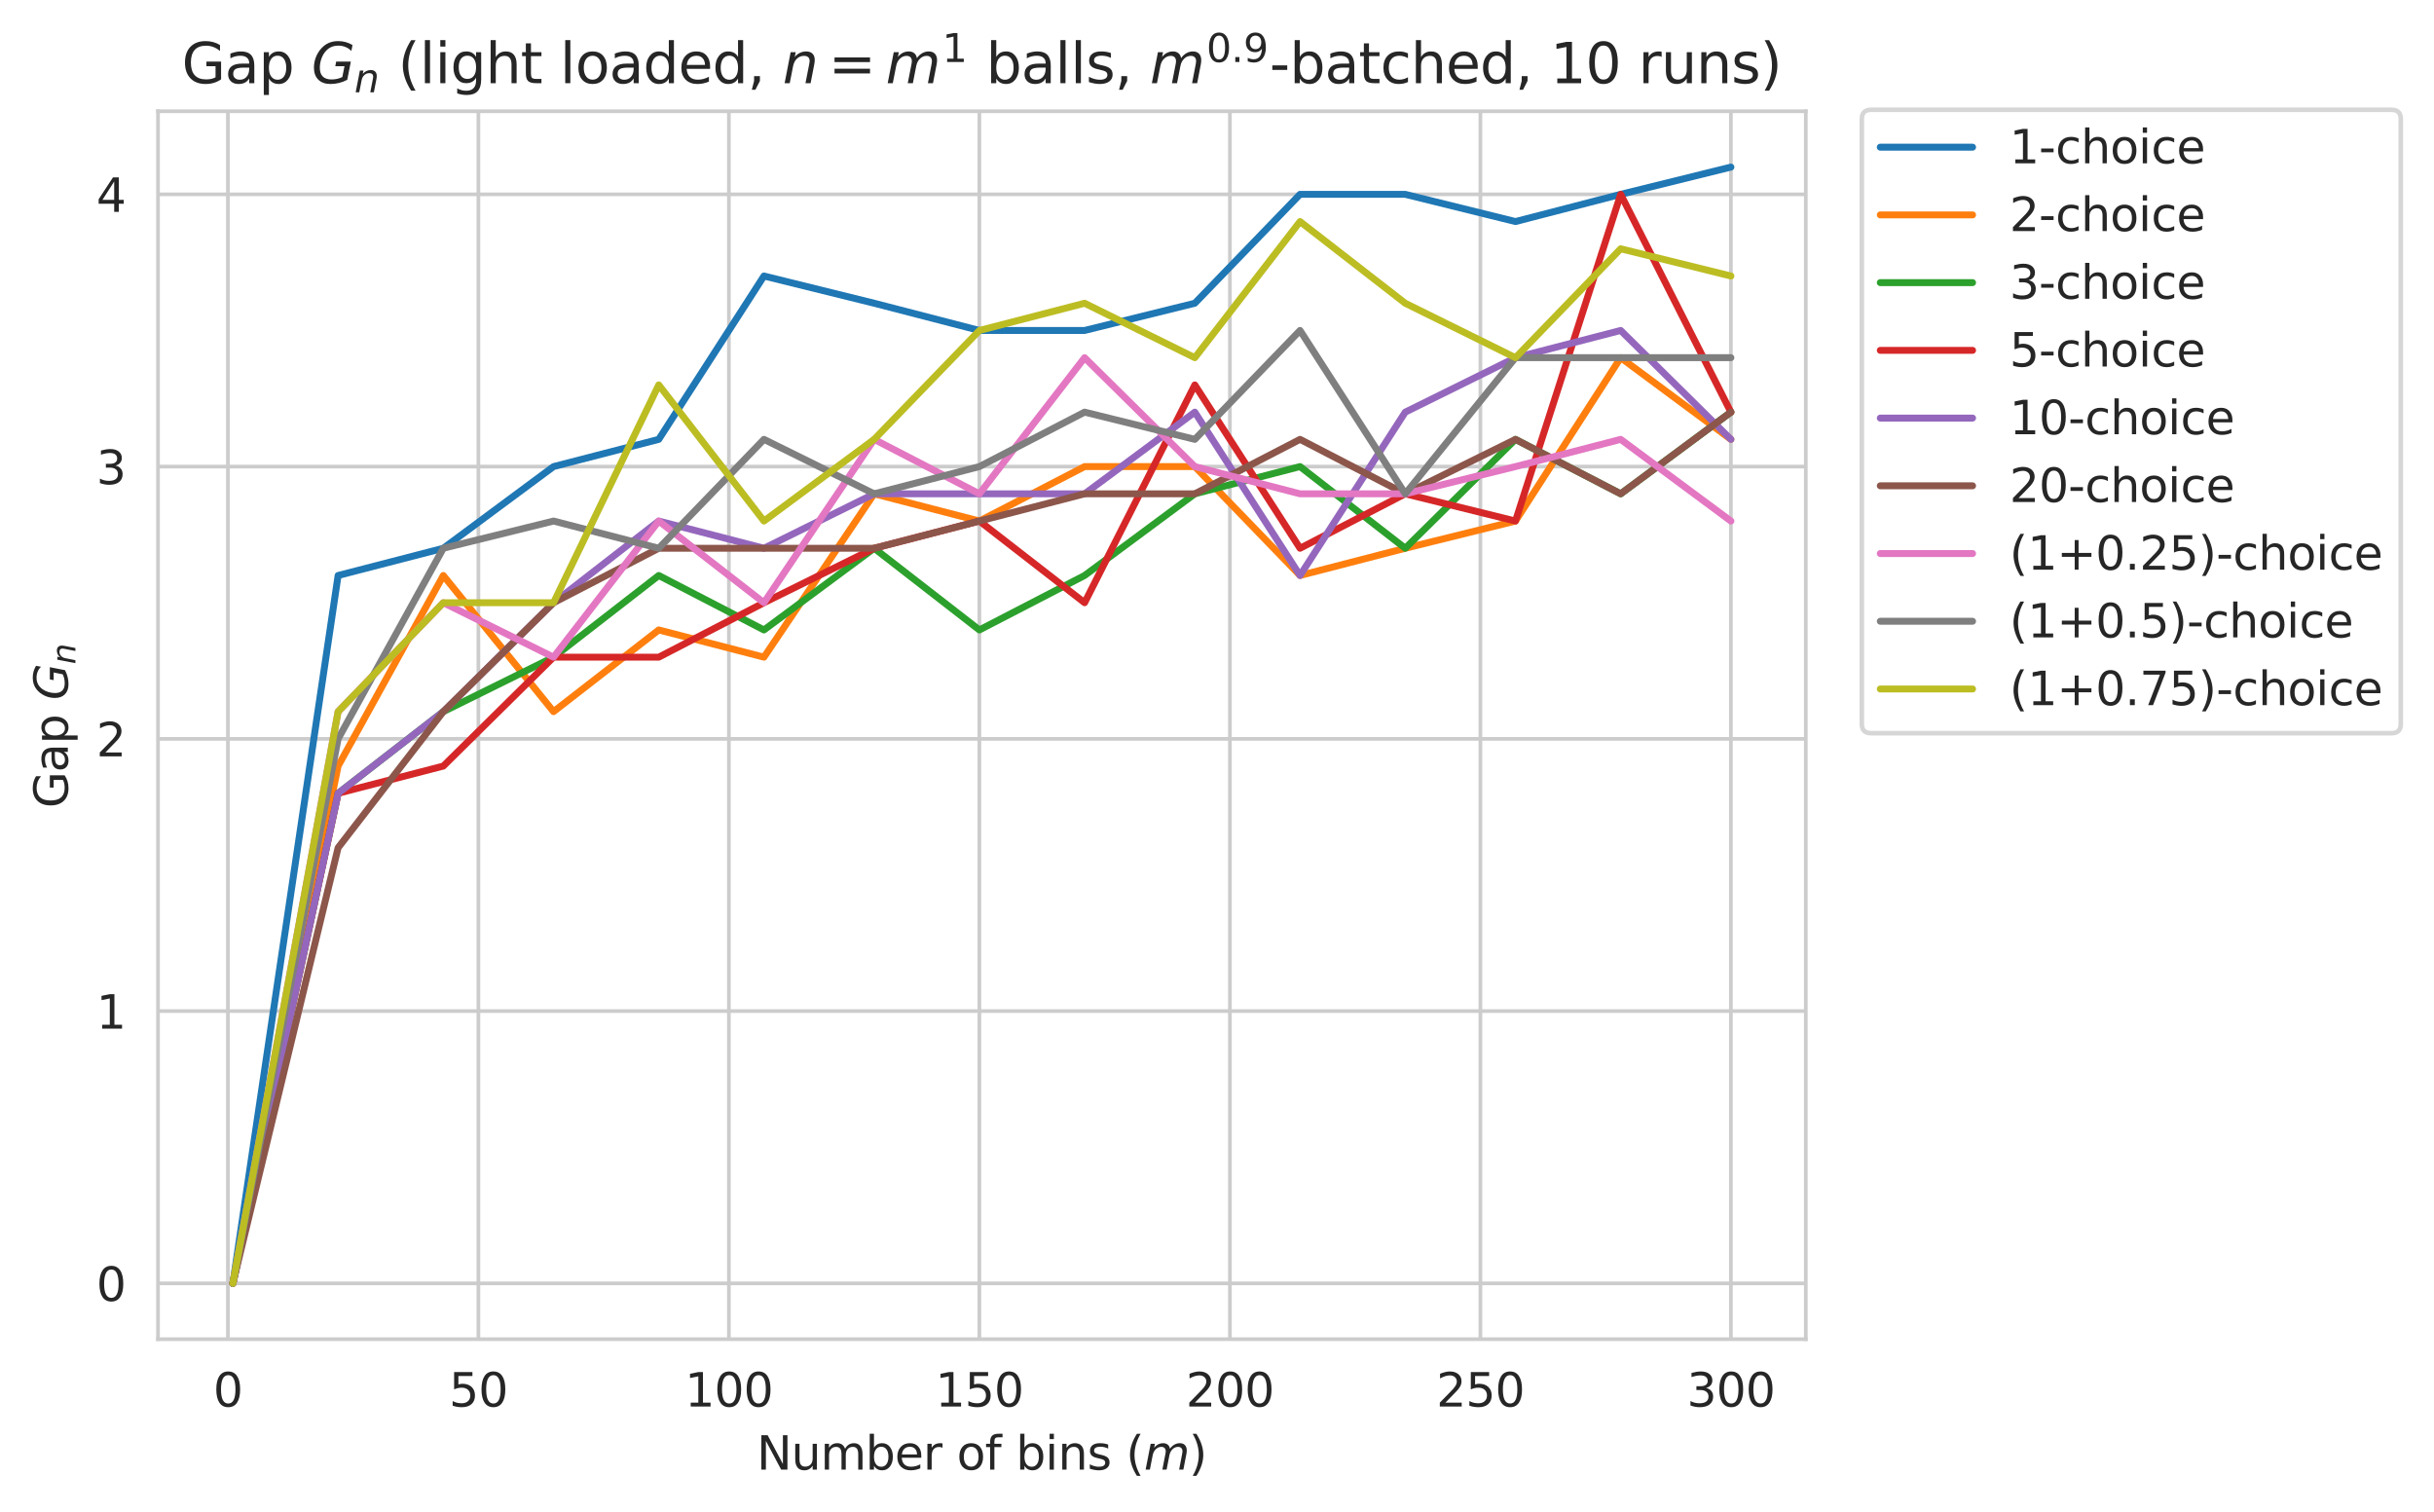 <?xml version="1.0" encoding="utf-8" standalone="no"?>
<!DOCTYPE svg PUBLIC "-//W3C//DTD SVG 1.1//EN"
  "http://www.w3.org/Graphics/SVG/1.1/DTD/svg11.dtd">
<svg xmlns:xlink="http://www.w3.org/1999/xlink" width="527.506pt" height="327.788pt" viewBox="0 0 527.506 327.788" xmlns="http://www.w3.org/2000/svg" version="1.1">
 <defs>
  <style type="text/css">*{stroke-linejoin: round; stroke-linecap: butt}</style>
 </defs>
 <g id="figure_1">
  <g id="patch_1">
   <path d="M 0 327.788 
L 527.506 327.788 
L 527.506 0 
L 0 0 
z
" style="fill: #ffffff"/>
  </g>
  <g id="axes_1">
   <g id="patch_2">
    <path d="M 34.241 290.232 
L 391.361 290.232 
L 391.361 24.12 
L 34.241 24.12 
z
" style="fill: #ffffff"/>
   </g>
   <g id="matplotlib.axis_1">
    <g id="xtick_1">
     <g id="line2d_1">
      <path d="M 49.388 290.232 
L 49.388 24.12 
" clip-path="url(#p4c269e5321)" style="fill: none; stroke: #cccccc; stroke-width: 0.8; stroke-linecap: round"/>
     </g>
     <g id="text_1">
      <!-- 0 -->
      <g style="fill: #262626" transform="translate(46.206 304.83) scale(0.1 -0.1)">
       <defs>
        <path id="DejaVuSans-30" d="M 2034 4250 
Q 1547 4250 1301 3770 
Q 1056 3291 1056 2328 
Q 1056 1369 1301 889 
Q 1547 409 2034 409 
Q 2525 409 2770 889 
Q 3016 1369 3016 2328 
Q 3016 3291 2770 3770 
Q 2525 4250 2034 4250 
z
M 2034 4750 
Q 2819 4750 3233 4129 
Q 3647 3509 3647 2328 
Q 3647 1150 3233 529 
Q 2819 -91 2034 -91 
Q 1250 -91 836 529 
Q 422 1150 422 2328 
Q 422 3509 836 4129 
Q 1250 4750 2034 4750 
z
" transform="scale(0.016)"/>
       </defs>
       <use xlink:href="#DejaVuSans-30"/>
      </g>
     </g>
    </g>
    <g id="xtick_2">
     <g id="line2d_2">
      <path d="M 103.678 290.232 
L 103.678 24.12 
" clip-path="url(#p4c269e5321)" style="fill: none; stroke: #cccccc; stroke-width: 0.8; stroke-linecap: round"/>
     </g>
     <g id="text_2">
      <!-- 50 -->
      <g style="fill: #262626" transform="translate(97.315 304.83) scale(0.1 -0.1)">
       <defs>
        <path id="DejaVuSans-35" d="M 691 4666 
L 3169 4666 
L 3169 4134 
L 1269 4134 
L 1269 2991 
Q 1406 3038 1543 3061 
Q 1681 3084 1819 3084 
Q 2600 3084 3056 2656 
Q 3513 2228 3513 1497 
Q 3513 744 3044 326 
Q 2575 -91 1722 -91 
Q 1428 -91 1123 -41 
Q 819 9 494 109 
L 494 744 
Q 775 591 1075 516 
Q 1375 441 1709 441 
Q 2250 441 2565 725 
Q 2881 1009 2881 1497 
Q 2881 1984 2565 2268 
Q 2250 2553 1709 2553 
Q 1456 2553 1204 2497 
Q 953 2441 691 2322 
L 691 4666 
z
" transform="scale(0.016)"/>
       </defs>
       <use xlink:href="#DejaVuSans-35"/>
       <use xlink:href="#DejaVuSans-30" x="63.623"/>
      </g>
     </g>
    </g>
    <g id="xtick_3">
     <g id="line2d_3">
      <path d="M 157.968 290.232 
L 157.968 24.12 
" clip-path="url(#p4c269e5321)" style="fill: none; stroke: #cccccc; stroke-width: 0.8; stroke-linecap: round"/>
     </g>
     <g id="text_3">
      <!-- 100 -->
      <g style="fill: #262626" transform="translate(148.424 304.83) scale(0.1 -0.1)">
       <defs>
        <path id="DejaVuSans-31" d="M 794 531 
L 1825 531 
L 1825 4091 
L 703 3866 
L 703 4441 
L 1819 4666 
L 2450 4666 
L 2450 531 
L 3481 531 
L 3481 0 
L 794 0 
L 794 531 
z
" transform="scale(0.016)"/>
       </defs>
       <use xlink:href="#DejaVuSans-31"/>
       <use xlink:href="#DejaVuSans-30" x="63.623"/>
       <use xlink:href="#DejaVuSans-30" x="127.246"/>
      </g>
     </g>
    </g>
    <g id="xtick_4">
     <g id="line2d_4">
      <path d="M 212.258 290.232 
L 212.258 24.12 
" clip-path="url(#p4c269e5321)" style="fill: none; stroke: #cccccc; stroke-width: 0.8; stroke-linecap: round"/>
     </g>
     <g id="text_4">
      <!-- 150 -->
      <g style="fill: #262626" transform="translate(202.714 304.83) scale(0.1 -0.1)">
       <use xlink:href="#DejaVuSans-31"/>
       <use xlink:href="#DejaVuSans-35" x="63.623"/>
       <use xlink:href="#DejaVuSans-30" x="127.246"/>
      </g>
     </g>
    </g>
    <g id="xtick_5">
     <g id="line2d_5">
      <path d="M 266.548 290.232 
L 266.548 24.12 
" clip-path="url(#p4c269e5321)" style="fill: none; stroke: #cccccc; stroke-width: 0.8; stroke-linecap: round"/>
     </g>
     <g id="text_5">
      <!-- 200 -->
      <g style="fill: #262626" transform="translate(257.004 304.83) scale(0.1 -0.1)">
       <defs>
        <path id="DejaVuSans-32" d="M 1228 531 
L 3431 531 
L 3431 0 
L 469 0 
L 469 531 
Q 828 903 1448 1529 
Q 2069 2156 2228 2338 
Q 2531 2678 2651 2914 
Q 2772 3150 2772 3378 
Q 2772 3750 2511 3984 
Q 2250 4219 1831 4219 
Q 1534 4219 1204 4116 
Q 875 4013 500 3803 
L 500 4441 
Q 881 4594 1212 4672 
Q 1544 4750 1819 4750 
Q 2544 4750 2975 4387 
Q 3406 4025 3406 3419 
Q 3406 3131 3298 2873 
Q 3191 2616 2906 2266 
Q 2828 2175 2409 1742 
Q 1991 1309 1228 531 
z
" transform="scale(0.016)"/>
       </defs>
       <use xlink:href="#DejaVuSans-32"/>
       <use xlink:href="#DejaVuSans-30" x="63.623"/>
       <use xlink:href="#DejaVuSans-30" x="127.246"/>
      </g>
     </g>
    </g>
    <g id="xtick_6">
     <g id="line2d_6">
      <path d="M 320.838 290.232 
L 320.838 24.12 
" clip-path="url(#p4c269e5321)" style="fill: none; stroke: #cccccc; stroke-width: 0.8; stroke-linecap: round"/>
     </g>
     <g id="text_6">
      <!-- 250 -->
      <g style="fill: #262626" transform="translate(311.294 304.83) scale(0.1 -0.1)">
       <use xlink:href="#DejaVuSans-32"/>
       <use xlink:href="#DejaVuSans-35" x="63.623"/>
       <use xlink:href="#DejaVuSans-30" x="127.246"/>
      </g>
     </g>
    </g>
    <g id="xtick_7">
     <g id="line2d_7">
      <path d="M 375.128 290.232 
L 375.128 24.12 
" clip-path="url(#p4c269e5321)" style="fill: none; stroke: #cccccc; stroke-width: 0.8; stroke-linecap: round"/>
     </g>
     <g id="text_7">
      <!-- 300 -->
      <g style="fill: #262626" transform="translate(365.584 304.83) scale(0.1 -0.1)">
       <defs>
        <path id="DejaVuSans-33" d="M 2597 2516 
Q 3050 2419 3304 2112 
Q 3559 1806 3559 1356 
Q 3559 666 3084 287 
Q 2609 -91 1734 -91 
Q 1441 -91 1130 -33 
Q 819 25 488 141 
L 488 750 
Q 750 597 1062 519 
Q 1375 441 1716 441 
Q 2309 441 2620 675 
Q 2931 909 2931 1356 
Q 2931 1769 2642 2001 
Q 2353 2234 1838 2234 
L 1294 2234 
L 1294 2753 
L 1863 2753 
Q 2328 2753 2575 2939 
Q 2822 3125 2822 3475 
Q 2822 3834 2567 4026 
Q 2313 4219 1838 4219 
Q 1578 4219 1281 4162 
Q 984 4106 628 3988 
L 628 4550 
Q 988 4650 1302 4700 
Q 1616 4750 1894 4750 
Q 2613 4750 3031 4423 
Q 3450 4097 3450 3541 
Q 3450 3153 3228 2886 
Q 3006 2619 2597 2516 
z
" transform="scale(0.016)"/>
       </defs>
       <use xlink:href="#DejaVuSans-33"/>
       <use xlink:href="#DejaVuSans-30" x="63.623"/>
       <use xlink:href="#DejaVuSans-30" x="127.246"/>
      </g>
     </g>
    </g>
    <g id="text_8">
     <!-- Number of bins ($m$) -->
     <g style="fill: #262626" transform="translate(164.001 318.509) scale(0.1 -0.1)">
      <defs>
       <path id="DejaVuSans-4e" d="M 628 4666 
L 1478 4666 
L 3547 763 
L 3547 4666 
L 4159 4666 
L 4159 0 
L 3309 0 
L 1241 3903 
L 1241 0 
L 628 0 
L 628 4666 
z
" transform="scale(0.016)"/>
       <path id="DejaVuSans-75" d="M 544 1381 
L 544 3500 
L 1119 3500 
L 1119 1403 
Q 1119 906 1312 657 
Q 1506 409 1894 409 
Q 2359 409 2629 706 
Q 2900 1003 2900 1516 
L 2900 3500 
L 3475 3500 
L 3475 0 
L 2900 0 
L 2900 538 
Q 2691 219 2414 64 
Q 2138 -91 1772 -91 
Q 1169 -91 856 284 
Q 544 659 544 1381 
z
M 1991 3584 
L 1991 3584 
z
" transform="scale(0.016)"/>
       <path id="DejaVuSans-6d" d="M 3328 2828 
Q 3544 3216 3844 3400 
Q 4144 3584 4550 3584 
Q 5097 3584 5394 3201 
Q 5691 2819 5691 2113 
L 5691 0 
L 5113 0 
L 5113 2094 
Q 5113 2597 4934 2840 
Q 4756 3084 4391 3084 
Q 3944 3084 3684 2787 
Q 3425 2491 3425 1978 
L 3425 0 
L 2847 0 
L 2847 2094 
Q 2847 2600 2669 2842 
Q 2491 3084 2119 3084 
Q 1678 3084 1418 2786 
Q 1159 2488 1159 1978 
L 1159 0 
L 581 0 
L 581 3500 
L 1159 3500 
L 1159 2956 
Q 1356 3278 1631 3431 
Q 1906 3584 2284 3584 
Q 2666 3584 2933 3390 
Q 3200 3197 3328 2828 
z
" transform="scale(0.016)"/>
       <path id="DejaVuSans-62" d="M 3116 1747 
Q 3116 2381 2855 2742 
Q 2594 3103 2138 3103 
Q 1681 3103 1420 2742 
Q 1159 2381 1159 1747 
Q 1159 1113 1420 752 
Q 1681 391 2138 391 
Q 2594 391 2855 752 
Q 3116 1113 3116 1747 
z
M 1159 2969 
Q 1341 3281 1617 3432 
Q 1894 3584 2278 3584 
Q 2916 3584 3314 3078 
Q 3713 2572 3713 1747 
Q 3713 922 3314 415 
Q 2916 -91 2278 -91 
Q 1894 -91 1617 61 
Q 1341 213 1159 525 
L 1159 0 
L 581 0 
L 581 4863 
L 1159 4863 
L 1159 2969 
z
" transform="scale(0.016)"/>
       <path id="DejaVuSans-65" d="M 3597 1894 
L 3597 1613 
L 953 1613 
Q 991 1019 1311 708 
Q 1631 397 2203 397 
Q 2534 397 2845 478 
Q 3156 559 3463 722 
L 3463 178 
Q 3153 47 2828 -22 
Q 2503 -91 2169 -91 
Q 1331 -91 842 396 
Q 353 884 353 1716 
Q 353 2575 817 3079 
Q 1281 3584 2069 3584 
Q 2775 3584 3186 3129 
Q 3597 2675 3597 1894 
z
M 3022 2063 
Q 3016 2534 2758 2815 
Q 2500 3097 2075 3097 
Q 1594 3097 1305 2825 
Q 1016 2553 972 2059 
L 3022 2063 
z
" transform="scale(0.016)"/>
       <path id="DejaVuSans-72" d="M 2631 2963 
Q 2534 3019 2420 3045 
Q 2306 3072 2169 3072 
Q 1681 3072 1420 2755 
Q 1159 2438 1159 1844 
L 1159 0 
L 581 0 
L 581 3500 
L 1159 3500 
L 1159 2956 
Q 1341 3275 1631 3429 
Q 1922 3584 2338 3584 
Q 2397 3584 2469 3576 
Q 2541 3569 2628 3553 
L 2631 2963 
z
" transform="scale(0.016)"/>
       <path id="DejaVuSans-20" transform="scale(0.016)"/>
       <path id="DejaVuSans-6f" d="M 1959 3097 
Q 1497 3097 1228 2736 
Q 959 2375 959 1747 
Q 959 1119 1226 758 
Q 1494 397 1959 397 
Q 2419 397 2687 759 
Q 2956 1122 2956 1747 
Q 2956 2369 2687 2733 
Q 2419 3097 1959 3097 
z
M 1959 3584 
Q 2709 3584 3137 3096 
Q 3566 2609 3566 1747 
Q 3566 888 3137 398 
Q 2709 -91 1959 -91 
Q 1206 -91 779 398 
Q 353 888 353 1747 
Q 353 2609 779 3096 
Q 1206 3584 1959 3584 
z
" transform="scale(0.016)"/>
       <path id="DejaVuSans-66" d="M 2375 4863 
L 2375 4384 
L 1825 4384 
Q 1516 4384 1395 4259 
Q 1275 4134 1275 3809 
L 1275 3500 
L 2222 3500 
L 2222 3053 
L 1275 3053 
L 1275 0 
L 697 0 
L 697 3053 
L 147 3053 
L 147 3500 
L 697 3500 
L 697 3744 
Q 697 4328 969 4595 
Q 1241 4863 1831 4863 
L 2375 4863 
z
" transform="scale(0.016)"/>
       <path id="DejaVuSans-69" d="M 603 3500 
L 1178 3500 
L 1178 0 
L 603 0 
L 603 3500 
z
M 603 4863 
L 1178 4863 
L 1178 4134 
L 603 4134 
L 603 4863 
z
" transform="scale(0.016)"/>
       <path id="DejaVuSans-6e" d="M 3513 2113 
L 3513 0 
L 2938 0 
L 2938 2094 
Q 2938 2591 2744 2837 
Q 2550 3084 2163 3084 
Q 1697 3084 1428 2787 
Q 1159 2491 1159 1978 
L 1159 0 
L 581 0 
L 581 3500 
L 1159 3500 
L 1159 2956 
Q 1366 3272 1645 3428 
Q 1925 3584 2291 3584 
Q 2894 3584 3203 3211 
Q 3513 2838 3513 2113 
z
" transform="scale(0.016)"/>
       <path id="DejaVuSans-73" d="M 2834 3397 
L 2834 2853 
Q 2591 2978 2328 3040 
Q 2066 3103 1784 3103 
Q 1356 3103 1142 2972 
Q 928 2841 928 2578 
Q 928 2378 1081 2264 
Q 1234 2150 1697 2047 
L 1894 2003 
Q 2506 1872 2764 1633 
Q 3022 1394 3022 966 
Q 3022 478 2636 193 
Q 2250 -91 1575 -91 
Q 1294 -91 989 -36 
Q 684 19 347 128 
L 347 722 
Q 666 556 975 473 
Q 1284 391 1588 391 
Q 1994 391 2212 530 
Q 2431 669 2431 922 
Q 2431 1156 2273 1281 
Q 2116 1406 1581 1522 
L 1381 1569 
Q 847 1681 609 1914 
Q 372 2147 372 2553 
Q 372 3047 722 3315 
Q 1072 3584 1716 3584 
Q 2034 3584 2315 3537 
Q 2597 3491 2834 3397 
z
" transform="scale(0.016)"/>
       <path id="DejaVuSans-28" d="M 1984 4856 
Q 1566 4138 1362 3434 
Q 1159 2731 1159 2009 
Q 1159 1288 1364 580 
Q 1569 -128 1984 -844 
L 1484 -844 
Q 1016 -109 783 600 
Q 550 1309 550 2009 
Q 550 2706 781 3412 
Q 1013 4119 1484 4856 
L 1984 4856 
z
" transform="scale(0.016)"/>
       <path id="DejaVuSans-Oblique-6d" d="M 5747 2113 
L 5338 0 
L 4763 0 
L 5166 2094 
Q 5191 2228 5203 2325 
Q 5216 2422 5216 2491 
Q 5216 2772 5059 2928 
Q 4903 3084 4622 3084 
Q 4203 3084 3875 2770 
Q 3547 2456 3450 1953 
L 3066 0 
L 2491 0 
L 2900 2094 
Q 2925 2209 2937 2307 
Q 2950 2406 2950 2484 
Q 2950 2769 2794 2926 
Q 2638 3084 2363 3084 
Q 1938 3084 1609 2770 
Q 1281 2456 1184 1953 
L 800 0 
L 225 0 
L 909 3500 
L 1484 3500 
L 1375 2956 
Q 1609 3263 1923 3423 
Q 2238 3584 2597 3584 
Q 2978 3584 3223 3384 
Q 3469 3184 3519 2828 
Q 3781 3197 4126 3390 
Q 4472 3584 4856 3584 
Q 5306 3584 5551 3325 
Q 5797 3066 5797 2591 
Q 5797 2488 5784 2364 
Q 5772 2241 5747 2113 
z
" transform="scale(0.016)"/>
       <path id="DejaVuSans-29" d="M 513 4856 
L 1013 4856 
Q 1481 4119 1714 3412 
Q 1947 2706 1947 2009 
Q 1947 1309 1714 600 
Q 1481 -109 1013 -844 
L 513 -844 
Q 928 -128 1133 580 
Q 1338 1288 1338 2009 
Q 1338 2731 1133 3434 
Q 928 4138 513 4856 
z
" transform="scale(0.016)"/>
      </defs>
      <use xlink:href="#DejaVuSans-4e" transform="translate(0 0.016)"/>
      <use xlink:href="#DejaVuSans-75" transform="translate(74.805 0.016)"/>
      <use xlink:href="#DejaVuSans-6d" transform="translate(138.184 0.016)"/>
      <use xlink:href="#DejaVuSans-62" transform="translate(235.596 0.016)"/>
      <use xlink:href="#DejaVuSans-65" transform="translate(299.072 0.016)"/>
      <use xlink:href="#DejaVuSans-72" transform="translate(360.596 0.016)"/>
      <use xlink:href="#DejaVuSans-20" transform="translate(401.709 0.016)"/>
      <use xlink:href="#DejaVuSans-6f" transform="translate(433.496 0.016)"/>
      <use xlink:href="#DejaVuSans-66" transform="translate(494.678 0.016)"/>
      <use xlink:href="#DejaVuSans-20" transform="translate(529.883 0.016)"/>
      <use xlink:href="#DejaVuSans-62" transform="translate(561.67 0.016)"/>
      <use xlink:href="#DejaVuSans-69" transform="translate(625.146 0.016)"/>
      <use xlink:href="#DejaVuSans-6e" transform="translate(652.93 0.016)"/>
      <use xlink:href="#DejaVuSans-73" transform="translate(716.309 0.016)"/>
      <use xlink:href="#DejaVuSans-20" transform="translate(768.408 0.016)"/>
      <use xlink:href="#DejaVuSans-28" transform="translate(800.195 0.016)"/>
      <use xlink:href="#DejaVuSans-Oblique-6d" transform="translate(839.209 0.016)"/>
      <use xlink:href="#DejaVuSans-29" transform="translate(936.621 0.016)"/>
     </g>
    </g>
   </g>
   <g id="matplotlib.axis_2">
    <g id="ytick_1">
     <g id="line2d_8">
      <path d="M 34.241 278.136 
L 391.361 278.136 
" clip-path="url(#p4c269e5321)" style="fill: none; stroke: #cccccc; stroke-width: 0.8; stroke-linecap: round"/>
     </g>
     <g id="text_9">
      <!-- 0 -->
      <g style="fill: #262626" transform="translate(20.878 281.935) scale(0.1 -0.1)">
       <use xlink:href="#DejaVuSans-30"/>
      </g>
     </g>
    </g>
    <g id="ytick_2">
     <g id="line2d_9">
      <path d="M 34.241 219.131 
L 391.361 219.131 
" clip-path="url(#p4c269e5321)" style="fill: none; stroke: #cccccc; stroke-width: 0.8; stroke-linecap: round"/>
     </g>
     <g id="text_10">
      <!-- 1 -->
      <g style="fill: #262626" transform="translate(20.878 222.93) scale(0.1 -0.1)">
       <use xlink:href="#DejaVuSans-31"/>
      </g>
     </g>
    </g>
    <g id="ytick_3">
     <g id="line2d_10">
      <path d="M 34.241 160.126 
L 391.361 160.126 
" clip-path="url(#p4c269e5321)" style="fill: none; stroke: #cccccc; stroke-width: 0.8; stroke-linecap: round"/>
     </g>
     <g id="text_11">
      <!-- 2 -->
      <g style="fill: #262626" transform="translate(20.878 163.925) scale(0.1 -0.1)">
       <use xlink:href="#DejaVuSans-32"/>
      </g>
     </g>
    </g>
    <g id="ytick_4">
     <g id="line2d_11">
      <path d="M 34.241 101.121 
L 391.361 101.121 
" clip-path="url(#p4c269e5321)" style="fill: none; stroke: #cccccc; stroke-width: 0.8; stroke-linecap: round"/>
     </g>
     <g id="text_12">
      <!-- 3 -->
      <g style="fill: #262626" transform="translate(20.878 104.921) scale(0.1 -0.1)">
       <use xlink:href="#DejaVuSans-33"/>
      </g>
     </g>
    </g>
    <g id="ytick_5">
     <g id="line2d_12">
      <path d="M 34.241 42.116 
L 391.361 42.116 
" clip-path="url(#p4c269e5321)" style="fill: none; stroke: #cccccc; stroke-width: 0.8; stroke-linecap: round"/>
     </g>
     <g id="text_13">
      <!-- 4 -->
      <g style="fill: #262626" transform="translate(20.878 45.916) scale(0.1 -0.1)">
       <defs>
        <path id="DejaVuSans-34" d="M 2419 4116 
L 825 1625 
L 2419 1625 
L 2419 4116 
z
M 2253 4666 
L 3047 4666 
L 3047 1625 
L 3713 1625 
L 3713 1100 
L 3047 1100 
L 3047 0 
L 2419 0 
L 2419 1100 
L 313 1100 
L 313 1709 
L 2253 4666 
z
" transform="scale(0.016)"/>
       </defs>
       <use xlink:href="#DejaVuSans-34"/>
      </g>
     </g>
    </g>
    <g id="text_14">
     <!-- Gap $G_n$ -->
     <g style="fill: #262626" transform="translate(14.778 175.126) rotate(-90) scale(0.1 -0.1)">
      <defs>
       <path id="DejaVuSans-47" d="M 3809 666 
L 3809 1919 
L 2778 1919 
L 2778 2438 
L 4434 2438 
L 4434 434 
Q 4069 175 3628 42 
Q 3188 -91 2688 -91 
Q 1594 -91 976 548 
Q 359 1188 359 2328 
Q 359 3472 976 4111 
Q 1594 4750 2688 4750 
Q 3144 4750 3555 4637 
Q 3966 4525 4313 4306 
L 4313 3634 
Q 3963 3931 3569 4081 
Q 3175 4231 2741 4231 
Q 1884 4231 1454 3753 
Q 1025 3275 1025 2328 
Q 1025 1384 1454 906 
Q 1884 428 2741 428 
Q 3075 428 3337 486 
Q 3600 544 3809 666 
z
" transform="scale(0.016)"/>
       <path id="DejaVuSans-61" d="M 2194 1759 
Q 1497 1759 1228 1600 
Q 959 1441 959 1056 
Q 959 750 1161 570 
Q 1363 391 1709 391 
Q 2188 391 2477 730 
Q 2766 1069 2766 1631 
L 2766 1759 
L 2194 1759 
z
M 3341 1997 
L 3341 0 
L 2766 0 
L 2766 531 
Q 2569 213 2275 61 
Q 1981 -91 1556 -91 
Q 1019 -91 701 211 
Q 384 513 384 1019 
Q 384 1609 779 1909 
Q 1175 2209 1959 2209 
L 2766 2209 
L 2766 2266 
Q 2766 2663 2505 2880 
Q 2244 3097 1772 3097 
Q 1472 3097 1187 3025 
Q 903 2953 641 2809 
L 641 3341 
Q 956 3463 1253 3523 
Q 1550 3584 1831 3584 
Q 2591 3584 2966 3190 
Q 3341 2797 3341 1997 
z
" transform="scale(0.016)"/>
       <path id="DejaVuSans-70" d="M 1159 525 
L 1159 -1331 
L 581 -1331 
L 581 3500 
L 1159 3500 
L 1159 2969 
Q 1341 3281 1617 3432 
Q 1894 3584 2278 3584 
Q 2916 3584 3314 3078 
Q 3713 2572 3713 1747 
Q 3713 922 3314 415 
Q 2916 -91 2278 -91 
Q 1894 -91 1617 61 
Q 1341 213 1159 525 
z
M 3116 1747 
Q 3116 2381 2855 2742 
Q 2594 3103 2138 3103 
Q 1681 3103 1420 2742 
Q 1159 2381 1159 1747 
Q 1159 1113 1420 752 
Q 1681 391 2138 391 
Q 2594 391 2855 752 
Q 3116 1113 3116 1747 
z
" transform="scale(0.016)"/>
       <path id="DejaVuSans-Oblique-47" d="M 3494 697 
L 3738 1919 
L 2700 1919 
L 2797 2438 
L 4453 2438 
L 4050 384 
Q 3634 156 3143 32 
Q 2653 -91 2156 -91 
Q 1278 -91 783 396 
Q 288 884 288 1753 
Q 288 2475 589 3126 
Q 891 3778 1422 4213 
Q 1756 4484 2153 4617 
Q 2550 4750 3034 4750 
Q 3472 4750 3873 4639 
Q 4275 4528 4641 4306 
L 4513 3634 
Q 4231 3928 3853 4083 
Q 3475 4238 3047 4238 
Q 2550 4238 2172 4048 
Q 1794 3859 1497 3463 
Q 1244 3125 1098 2667 
Q 953 2209 953 1734 
Q 953 1081 1287 751 
Q 1622 422 2284 422 
Q 2616 422 2925 492 
Q 3234 563 3494 697 
z
" transform="scale(0.016)"/>
       <path id="DejaVuSans-Oblique-6e" d="M 3566 2113 
L 3156 0 
L 2578 0 
L 2988 2091 
Q 3016 2238 3031 2350 
Q 3047 2463 3047 2528 
Q 3047 2791 2881 2937 
Q 2716 3084 2419 3084 
Q 1956 3084 1622 2776 
Q 1288 2469 1184 1941 
L 800 0 
L 225 0 
L 903 3500 
L 1478 3500 
L 1363 2950 
Q 1603 3253 1940 3418 
Q 2278 3584 2650 3584 
Q 3113 3584 3367 3334 
Q 3622 3084 3622 2631 
Q 3622 2519 3608 2391 
Q 3594 2263 3566 2113 
z
" transform="scale(0.016)"/>
      </defs>
      <use xlink:href="#DejaVuSans-47" transform="translate(0 0.781)"/>
      <use xlink:href="#DejaVuSans-61" transform="translate(77.49 0.781)"/>
      <use xlink:href="#DejaVuSans-70" transform="translate(138.77 0.781)"/>
      <use xlink:href="#DejaVuSans-20" transform="translate(202.246 0.781)"/>
      <use xlink:href="#DejaVuSans-Oblique-47" transform="translate(234.033 0.781)"/>
      <use xlink:href="#DejaVuSans-Oblique-6e" transform="translate(311.523 -15.625) scale(0.7)"/>
     </g>
    </g>
   </g>
   <g id="PolyCollection_1"/>
   <g id="PolyCollection_2"/>
   <g id="PolyCollection_3"/>
   <g id="PolyCollection_4"/>
   <g id="PolyCollection_5"/>
   <g id="PolyCollection_6"/>
   <g id="PolyCollection_7"/>
   <g id="PolyCollection_8"/>
   <g id="PolyCollection_9"/>
   <g id="line2d_13">
    <path d="M 50.473 278.136 
L 73.275 124.723 
L 96.077 118.823 
L 119.965 101.121 
L 142.766 95.221 
L 165.568 59.818 
L 189.456 65.718 
L 212.258 71.619 
L 235.06 71.619 
L 258.947 65.718 
L 281.749 42.116 
L 304.551 42.116 
L 328.438 48.017 
L 351.24 42.116 
L 375.128 36.216 
" clip-path="url(#p4c269e5321)" style="fill: none; stroke: #1f77b4; stroke-width: 1.5; stroke-linecap: round"/>
   </g>
   <g id="line2d_14">
    <path d="M 50.473 278.136 
L 73.275 166.027 
L 96.077 124.723 
L 119.965 154.226 
L 142.766 136.524 
L 165.568 142.425 
L 189.456 107.022 
L 212.258 112.922 
L 235.06 101.121 
L 258.947 101.121 
L 281.749 124.723 
L 304.551 118.823 
L 328.438 112.922 
L 351.24 77.519 
L 375.128 95.221 
" clip-path="url(#p4c269e5321)" style="fill: none; stroke: #ff7f0e; stroke-width: 1.5; stroke-linecap: round"/>
   </g>
   <g id="line2d_15">
    <path d="M 50.473 278.136 
L 73.275 171.927 
L 96.077 154.226 
L 119.965 142.425 
L 142.766 124.723 
L 165.568 136.524 
L 189.456 118.823 
L 212.258 136.524 
L 235.06 124.723 
L 258.947 107.022 
L 281.749 101.121 
L 304.551 118.823 
L 328.438 95.221 
L 351.24 107.022 
L 375.128 89.32 
" clip-path="url(#p4c269e5321)" style="fill: none; stroke: #2ca02c; stroke-width: 1.5; stroke-linecap: round"/>
   </g>
   <g id="line2d_16">
    <path d="M 50.473 278.136 
L 73.275 171.927 
L 96.077 166.027 
L 119.965 142.425 
L 142.766 142.425 
L 165.568 130.624 
L 189.456 118.823 
L 212.258 112.922 
L 235.06 130.624 
L 258.947 83.42 
L 281.749 118.823 
L 304.551 107.022 
L 328.438 112.922 
L 351.24 42.116 
L 375.128 89.32 
" clip-path="url(#p4c269e5321)" style="fill: none; stroke: #d62728; stroke-width: 1.5; stroke-linecap: round"/>
   </g>
   <g id="line2d_17">
    <path d="M 50.473 278.136 
L 73.275 171.927 
L 96.077 154.226 
L 119.965 130.624 
L 142.766 112.922 
L 165.568 118.823 
L 189.456 107.022 
L 212.258 107.022 
L 235.06 107.022 
L 258.947 89.32 
L 281.749 124.723 
L 304.551 89.32 
L 328.438 77.519 
L 351.24 71.619 
L 375.128 95.221 
" clip-path="url(#p4c269e5321)" style="fill: none; stroke: #9467bd; stroke-width: 1.5; stroke-linecap: round"/>
   </g>
   <g id="line2d_18">
    <path d="M 50.473 278.136 
L 73.275 183.728 
L 96.077 154.226 
L 119.965 130.624 
L 142.766 118.823 
L 165.568 118.823 
L 189.456 118.823 
L 212.258 112.922 
L 235.06 107.022 
L 258.947 107.022 
L 281.749 95.221 
L 304.551 107.022 
L 328.438 95.221 
L 351.24 107.022 
L 375.128 89.32 
" clip-path="url(#p4c269e5321)" style="fill: none; stroke: #8c564b; stroke-width: 1.5; stroke-linecap: round"/>
   </g>
   <g id="line2d_19">
    <path d="M 50.473 278.136 
L 73.275 154.226 
L 96.077 130.624 
L 119.965 142.425 
L 142.766 112.922 
L 165.568 130.624 
L 189.456 95.221 
L 212.258 107.022 
L 235.06 77.519 
L 258.947 101.121 
L 281.749 107.022 
L 304.551 107.022 
L 328.438 101.121 
L 351.24 95.221 
L 375.128 112.922 
" clip-path="url(#p4c269e5321)" style="fill: none; stroke: #e377c2; stroke-width: 1.5; stroke-linecap: round"/>
   </g>
   <g id="line2d_20">
    <path d="M 50.473 278.136 
L 73.275 160.126 
L 96.077 118.823 
L 119.965 112.922 
L 142.766 118.823 
L 165.568 95.221 
L 189.456 107.022 
L 212.258 101.121 
L 235.06 89.32 
L 258.947 95.221 
L 281.749 71.619 
L 304.551 107.022 
L 328.438 77.519 
L 351.24 77.519 
L 375.128 77.519 
" clip-path="url(#p4c269e5321)" style="fill: none; stroke: #7f7f7f; stroke-width: 1.5; stroke-linecap: round"/>
   </g>
   <g id="line2d_21">
    <path d="M 50.473 278.136 
L 73.275 154.226 
L 96.077 130.624 
L 119.965 130.624 
L 142.766 83.42 
L 165.568 112.922 
L 189.456 95.221 
L 212.258 71.619 
L 235.06 65.718 
L 258.947 77.519 
L 281.749 48.017 
L 304.551 65.718 
L 328.438 77.519 
L 351.24 53.917 
L 375.128 59.818 
" clip-path="url(#p4c269e5321)" style="fill: none; stroke: #bcbd22; stroke-width: 1.5; stroke-linecap: round"/>
   </g>
   <g id="patch_3">
    <path d="M 34.241 290.232 
L 34.241 24.12 
" style="fill: none; stroke: #cccccc; stroke-width: 0.8; stroke-linejoin: miter; stroke-linecap: square"/>
   </g>
   <g id="patch_4">
    <path d="M 391.361 290.232 
L 391.361 24.12 
" style="fill: none; stroke: #cccccc; stroke-width: 0.8; stroke-linejoin: miter; stroke-linecap: square"/>
   </g>
   <g id="patch_5">
    <path d="M 34.241 290.232 
L 391.361 290.232 
" style="fill: none; stroke: #cccccc; stroke-width: 0.8; stroke-linejoin: miter; stroke-linecap: square"/>
   </g>
   <g id="patch_6">
    <path d="M 34.241 24.12 
L 391.361 24.12 
" style="fill: none; stroke: #cccccc; stroke-width: 0.8; stroke-linejoin: miter; stroke-linecap: square"/>
   </g>
   <g id="text_15">
    <!-- Gap $G_n$ (light loaded, $n=m^{1}$ balls, $m^{0.9}$-batched, 10 runs) -->
    <g style="fill: #262626" transform="translate(39.401 18.12) scale(0.12 -0.12)">
     <defs>
      <path id="DejaVuSans-6c" d="M 603 4863 
L 1178 4863 
L 1178 0 
L 603 0 
L 603 4863 
z
" transform="scale(0.016)"/>
      <path id="DejaVuSans-67" d="M 2906 1791 
Q 2906 2416 2648 2759 
Q 2391 3103 1925 3103 
Q 1463 3103 1205 2759 
Q 947 2416 947 1791 
Q 947 1169 1205 825 
Q 1463 481 1925 481 
Q 2391 481 2648 825 
Q 2906 1169 2906 1791 
z
M 3481 434 
Q 3481 -459 3084 -895 
Q 2688 -1331 1869 -1331 
Q 1566 -1331 1297 -1286 
Q 1028 -1241 775 -1147 
L 775 -588 
Q 1028 -725 1275 -790 
Q 1522 -856 1778 -856 
Q 2344 -856 2625 -561 
Q 2906 -266 2906 331 
L 2906 616 
Q 2728 306 2450 153 
Q 2172 0 1784 0 
Q 1141 0 747 490 
Q 353 981 353 1791 
Q 353 2603 747 3093 
Q 1141 3584 1784 3584 
Q 2172 3584 2450 3431 
Q 2728 3278 2906 2969 
L 2906 3500 
L 3481 3500 
L 3481 434 
z
" transform="scale(0.016)"/>
      <path id="DejaVuSans-68" d="M 3513 2113 
L 3513 0 
L 2938 0 
L 2938 2094 
Q 2938 2591 2744 2837 
Q 2550 3084 2163 3084 
Q 1697 3084 1428 2787 
Q 1159 2491 1159 1978 
L 1159 0 
L 581 0 
L 581 4863 
L 1159 4863 
L 1159 2956 
Q 1366 3272 1645 3428 
Q 1925 3584 2291 3584 
Q 2894 3584 3203 3211 
Q 3513 2838 3513 2113 
z
" transform="scale(0.016)"/>
      <path id="DejaVuSans-74" d="M 1172 4494 
L 1172 3500 
L 2356 3500 
L 2356 3053 
L 1172 3053 
L 1172 1153 
Q 1172 725 1289 603 
Q 1406 481 1766 481 
L 2356 481 
L 2356 0 
L 1766 0 
Q 1100 0 847 248 
Q 594 497 594 1153 
L 594 3053 
L 172 3053 
L 172 3500 
L 594 3500 
L 594 4494 
L 1172 4494 
z
" transform="scale(0.016)"/>
      <path id="DejaVuSans-64" d="M 2906 2969 
L 2906 4863 
L 3481 4863 
L 3481 0 
L 2906 0 
L 2906 525 
Q 2725 213 2448 61 
Q 2172 -91 1784 -91 
Q 1150 -91 751 415 
Q 353 922 353 1747 
Q 353 2572 751 3078 
Q 1150 3584 1784 3584 
Q 2172 3584 2448 3432 
Q 2725 3281 2906 2969 
z
M 947 1747 
Q 947 1113 1208 752 
Q 1469 391 1925 391 
Q 2381 391 2643 752 
Q 2906 1113 2906 1747 
Q 2906 2381 2643 2742 
Q 2381 3103 1925 3103 
Q 1469 3103 1208 2742 
Q 947 2381 947 1747 
z
" transform="scale(0.016)"/>
      <path id="DejaVuSans-2c" d="M 750 794 
L 1409 794 
L 1409 256 
L 897 -744 
L 494 -744 
L 750 256 
L 750 794 
z
" transform="scale(0.016)"/>
      <path id="DejaVuSans-3d" d="M 678 2906 
L 4684 2906 
L 4684 2381 
L 678 2381 
L 678 2906 
z
M 678 1631 
L 4684 1631 
L 4684 1100 
L 678 1100 
L 678 1631 
z
" transform="scale(0.016)"/>
      <path id="DejaVuSans-2e" d="M 684 794 
L 1344 794 
L 1344 0 
L 684 0 
L 684 794 
z
" transform="scale(0.016)"/>
      <path id="DejaVuSans-39" d="M 703 97 
L 703 672 
Q 941 559 1184 500 
Q 1428 441 1663 441 
Q 2288 441 2617 861 
Q 2947 1281 2994 2138 
Q 2813 1869 2534 1725 
Q 2256 1581 1919 1581 
Q 1219 1581 811 2004 
Q 403 2428 403 3163 
Q 403 3881 828 4315 
Q 1253 4750 1959 4750 
Q 2769 4750 3195 4129 
Q 3622 3509 3622 2328 
Q 3622 1225 3098 567 
Q 2575 -91 1691 -91 
Q 1453 -91 1209 -44 
Q 966 3 703 97 
z
M 1959 2075 
Q 2384 2075 2632 2365 
Q 2881 2656 2881 3163 
Q 2881 3666 2632 3958 
Q 2384 4250 1959 4250 
Q 1534 4250 1286 3958 
Q 1038 3666 1038 3163 
Q 1038 2656 1286 2365 
Q 1534 2075 1959 2075 
z
" transform="scale(0.016)"/>
      <path id="DejaVuSans-2d" d="M 313 2009 
L 1997 2009 
L 1997 1497 
L 313 1497 
L 313 2009 
z
" transform="scale(0.016)"/>
      <path id="DejaVuSans-63" d="M 3122 3366 
L 3122 2828 
Q 2878 2963 2633 3030 
Q 2388 3097 2138 3097 
Q 1578 3097 1268 2742 
Q 959 2388 959 1747 
Q 959 1106 1268 751 
Q 1578 397 2138 397 
Q 2388 397 2633 464 
Q 2878 531 3122 666 
L 3122 134 
Q 2881 22 2623 -34 
Q 2366 -91 2075 -91 
Q 1284 -91 818 406 
Q 353 903 353 1747 
Q 353 2603 823 3093 
Q 1294 3584 2113 3584 
Q 2378 3584 2631 3529 
Q 2884 3475 3122 3366 
z
" transform="scale(0.016)"/>
     </defs>
     <use xlink:href="#DejaVuSans-47" transform="translate(0 0.766)"/>
     <use xlink:href="#DejaVuSans-61" transform="translate(77.49 0.766)"/>
     <use xlink:href="#DejaVuSans-70" transform="translate(138.77 0.766)"/>
     <use xlink:href="#DejaVuSans-20" transform="translate(202.246 0.766)"/>
     <use xlink:href="#DejaVuSans-Oblique-47" transform="translate(234.033 0.766)"/>
     <use xlink:href="#DejaVuSans-Oblique-6e" transform="translate(311.523 -15.641) scale(0.7)"/>
     <use xlink:href="#DejaVuSans-20" transform="translate(358.623 0.766)"/>
     <use xlink:href="#DejaVuSans-28" transform="translate(390.41 0.766)"/>
     <use xlink:href="#DejaVuSans-6c" transform="translate(429.424 0.766)"/>
     <use xlink:href="#DejaVuSans-69" transform="translate(457.207 0.766)"/>
     <use xlink:href="#DejaVuSans-67" transform="translate(484.99 0.766)"/>
     <use xlink:href="#DejaVuSans-68" transform="translate(548.467 0.766)"/>
     <use xlink:href="#DejaVuSans-74" transform="translate(611.846 0.766)"/>
     <use xlink:href="#DejaVuSans-20" transform="translate(651.055 0.766)"/>
     <use xlink:href="#DejaVuSans-6c" transform="translate(682.842 0.766)"/>
     <use xlink:href="#DejaVuSans-6f" transform="translate(710.625 0.766)"/>
     <use xlink:href="#DejaVuSans-61" transform="translate(771.807 0.766)"/>
     <use xlink:href="#DejaVuSans-64" transform="translate(833.086 0.766)"/>
     <use xlink:href="#DejaVuSans-65" transform="translate(896.562 0.766)"/>
     <use xlink:href="#DejaVuSans-64" transform="translate(958.086 0.766)"/>
     <use xlink:href="#DejaVuSans-2c" transform="translate(1021.562 0.766)"/>
     <use xlink:href="#DejaVuSans-20" transform="translate(1053.35 0.766)"/>
     <use xlink:href="#DejaVuSans-Oblique-6e" transform="translate(1085.137 0.766)"/>
     <use xlink:href="#DejaVuSans-3d" transform="translate(1167.998 0.766)"/>
     <use xlink:href="#DejaVuSans-Oblique-6d" transform="translate(1271.27 0.766)"/>
     <use xlink:href="#DejaVuSans-31" transform="translate(1373.332 39.047) scale(0.7)"/>
     <use xlink:href="#DejaVuSans-20" transform="translate(1420.602 0.766)"/>
     <use xlink:href="#DejaVuSans-62" transform="translate(1452.389 0.766)"/>
     <use xlink:href="#DejaVuSans-61" transform="translate(1515.866 0.766)"/>
     <use xlink:href="#DejaVuSans-6c" transform="translate(1577.145 0.766)"/>
     <use xlink:href="#DejaVuSans-6c" transform="translate(1604.928 0.766)"/>
     <use xlink:href="#DejaVuSans-73" transform="translate(1632.711 0.766)"/>
     <use xlink:href="#DejaVuSans-2c" transform="translate(1684.811 0.766)"/>
     <use xlink:href="#DejaVuSans-20" transform="translate(1716.598 0.766)"/>
     <use xlink:href="#DejaVuSans-Oblique-6d" transform="translate(1748.385 0.766)"/>
     <use xlink:href="#DejaVuSans-30" transform="translate(1850.447 39.047) scale(0.7)"/>
     <use xlink:href="#DejaVuSans-2e" transform="translate(1894.983 39.047) scale(0.7)"/>
     <use xlink:href="#DejaVuSans-39" transform="translate(1917.234 39.047) scale(0.7)"/>
     <use xlink:href="#DejaVuSans-2d" transform="translate(1964.505 0.766)"/>
     <use xlink:href="#DejaVuSans-62" transform="translate(2000.589 0.766)"/>
     <use xlink:href="#DejaVuSans-61" transform="translate(2064.065 0.766)"/>
     <use xlink:href="#DejaVuSans-74" transform="translate(2125.345 0.766)"/>
     <use xlink:href="#DejaVuSans-63" transform="translate(2164.554 0.766)"/>
     <use xlink:href="#DejaVuSans-68" transform="translate(2219.534 0.766)"/>
     <use xlink:href="#DejaVuSans-65" transform="translate(2282.913 0.766)"/>
     <use xlink:href="#DejaVuSans-64" transform="translate(2344.437 0.766)"/>
     <use xlink:href="#DejaVuSans-2c" transform="translate(2407.913 0.766)"/>
     <use xlink:href="#DejaVuSans-20" transform="translate(2439.7 0.766)"/>
     <use xlink:href="#DejaVuSans-31" transform="translate(2471.487 0.766)"/>
     <use xlink:href="#DejaVuSans-30" transform="translate(2535.11 0.766)"/>
     <use xlink:href="#DejaVuSans-20" transform="translate(2598.733 0.766)"/>
     <use xlink:href="#DejaVuSans-72" transform="translate(2630.52 0.766)"/>
     <use xlink:href="#DejaVuSans-75" transform="translate(2671.634 0.766)"/>
     <use xlink:href="#DejaVuSans-6e" transform="translate(2735.013 0.766)"/>
     <use xlink:href="#DejaVuSans-73" transform="translate(2798.392 0.766)"/>
     <use xlink:href="#DejaVuSans-29" transform="translate(2850.491 0.766)"/>
    </g>
   </g>
   <g id="legend_1">
    <g id="patch_7">
     <path d="M 405.503 158.901 
L 518.306 158.901 
Q 520.306 158.901 520.306 156.901 
L 520.306 25.798 
Q 520.306 23.798 518.306 23.798 
L 405.503 23.798 
Q 403.503 23.798 403.503 25.798 
L 403.503 156.901 
Q 403.503 158.901 405.503 158.901 
z
" style="fill: #ffffff; opacity: 0.8; stroke: #cccccc; stroke-linejoin: miter"/>
    </g>
    <g id="line2d_22">
     <path d="M 407.503 31.896 
L 417.503 31.896 
L 427.503 31.896 
" style="fill: none; stroke: #1f77b4; stroke-width: 1.5; stroke-linecap: round"/>
    </g>
    <g id="text_16">
     <!-- 1-choice -->
     <g style="fill: #262626" transform="translate(435.503 35.396) scale(0.1 -0.1)">
      <use xlink:href="#DejaVuSans-31"/>
      <use xlink:href="#DejaVuSans-2d" x="63.623"/>
      <use xlink:href="#DejaVuSans-63" x="99.707"/>
      <use xlink:href="#DejaVuSans-68" x="154.688"/>
      <use xlink:href="#DejaVuSans-6f" x="218.066"/>
      <use xlink:href="#DejaVuSans-69" x="279.248"/>
      <use xlink:href="#DejaVuSans-63" x="307.031"/>
      <use xlink:href="#DejaVuSans-65" x="362.012"/>
     </g>
    </g>
    <g id="line2d_23">
     <path d="M 407.503 46.574 
L 417.503 46.574 
L 427.503 46.574 
" style="fill: none; stroke: #ff7f0e; stroke-width: 1.5; stroke-linecap: round"/>
    </g>
    <g id="text_17">
     <!-- 2-choice -->
     <g style="fill: #262626" transform="translate(435.503 50.074) scale(0.1 -0.1)">
      <use xlink:href="#DejaVuSans-32"/>
      <use xlink:href="#DejaVuSans-2d" x="63.623"/>
      <use xlink:href="#DejaVuSans-63" x="99.707"/>
      <use xlink:href="#DejaVuSans-68" x="154.688"/>
      <use xlink:href="#DejaVuSans-6f" x="218.066"/>
      <use xlink:href="#DejaVuSans-69" x="279.248"/>
      <use xlink:href="#DejaVuSans-63" x="307.031"/>
      <use xlink:href="#DejaVuSans-65" x="362.012"/>
     </g>
    </g>
    <g id="line2d_24">
     <path d="M 407.503 61.252 
L 417.503 61.252 
L 427.503 61.252 
" style="fill: none; stroke: #2ca02c; stroke-width: 1.5; stroke-linecap: round"/>
    </g>
    <g id="text_18">
     <!-- 3-choice -->
     <g style="fill: #262626" transform="translate(435.503 64.752) scale(0.1 -0.1)">
      <use xlink:href="#DejaVuSans-33"/>
      <use xlink:href="#DejaVuSans-2d" x="63.623"/>
      <use xlink:href="#DejaVuSans-63" x="99.707"/>
      <use xlink:href="#DejaVuSans-68" x="154.688"/>
      <use xlink:href="#DejaVuSans-6f" x="218.066"/>
      <use xlink:href="#DejaVuSans-69" x="279.248"/>
      <use xlink:href="#DejaVuSans-63" x="307.031"/>
      <use xlink:href="#DejaVuSans-65" x="362.012"/>
     </g>
    </g>
    <g id="line2d_25">
     <path d="M 407.503 75.931 
L 417.503 75.931 
L 427.503 75.931 
" style="fill: none; stroke: #d62728; stroke-width: 1.5; stroke-linecap: round"/>
    </g>
    <g id="text_19">
     <!-- 5-choice -->
     <g style="fill: #262626" transform="translate(435.503 79.431) scale(0.1 -0.1)">
      <use xlink:href="#DejaVuSans-35"/>
      <use xlink:href="#DejaVuSans-2d" x="63.623"/>
      <use xlink:href="#DejaVuSans-63" x="99.707"/>
      <use xlink:href="#DejaVuSans-68" x="154.688"/>
      <use xlink:href="#DejaVuSans-6f" x="218.066"/>
      <use xlink:href="#DejaVuSans-69" x="279.248"/>
      <use xlink:href="#DejaVuSans-63" x="307.031"/>
      <use xlink:href="#DejaVuSans-65" x="362.012"/>
     </g>
    </g>
    <g id="line2d_26">
     <path d="M 407.503 90.609 
L 417.503 90.609 
L 427.503 90.609 
" style="fill: none; stroke: #9467bd; stroke-width: 1.5; stroke-linecap: round"/>
    </g>
    <g id="text_20">
     <!-- 10-choice -->
     <g style="fill: #262626" transform="translate(435.503 94.109) scale(0.1 -0.1)">
      <use xlink:href="#DejaVuSans-31"/>
      <use xlink:href="#DejaVuSans-30" x="63.623"/>
      <use xlink:href="#DejaVuSans-2d" x="127.246"/>
      <use xlink:href="#DejaVuSans-63" x="163.33"/>
      <use xlink:href="#DejaVuSans-68" x="218.311"/>
      <use xlink:href="#DejaVuSans-6f" x="281.689"/>
      <use xlink:href="#DejaVuSans-69" x="342.871"/>
      <use xlink:href="#DejaVuSans-63" x="370.654"/>
      <use xlink:href="#DejaVuSans-65" x="425.635"/>
     </g>
    </g>
    <g id="line2d_27">
     <path d="M 407.503 105.287 
L 417.503 105.287 
L 427.503 105.287 
" style="fill: none; stroke: #8c564b; stroke-width: 1.5; stroke-linecap: round"/>
    </g>
    <g id="text_21">
     <!-- 20-choice -->
     <g style="fill: #262626" transform="translate(435.503 108.787) scale(0.1 -0.1)">
      <use xlink:href="#DejaVuSans-32"/>
      <use xlink:href="#DejaVuSans-30" x="63.623"/>
      <use xlink:href="#DejaVuSans-2d" x="127.246"/>
      <use xlink:href="#DejaVuSans-63" x="163.33"/>
      <use xlink:href="#DejaVuSans-68" x="218.311"/>
      <use xlink:href="#DejaVuSans-6f" x="281.689"/>
      <use xlink:href="#DejaVuSans-69" x="342.871"/>
      <use xlink:href="#DejaVuSans-63" x="370.654"/>
      <use xlink:href="#DejaVuSans-65" x="425.635"/>
     </g>
    </g>
    <g id="line2d_28">
     <path d="M 407.503 119.965 
L 417.503 119.965 
L 427.503 119.965 
" style="fill: none; stroke: #e377c2; stroke-width: 1.5; stroke-linecap: round"/>
    </g>
    <g id="text_22">
     <!-- (1+0.25)-choice -->
     <g style="fill: #262626" transform="translate(435.503 123.465) scale(0.1 -0.1)">
      <defs>
       <path id="DejaVuSans-2b" d="M 2944 4013 
L 2944 2272 
L 4684 2272 
L 4684 1741 
L 2944 1741 
L 2944 0 
L 2419 0 
L 2419 1741 
L 678 1741 
L 678 2272 
L 2419 2272 
L 2419 4013 
L 2944 4013 
z
" transform="scale(0.016)"/>
      </defs>
      <use xlink:href="#DejaVuSans-28"/>
      <use xlink:href="#DejaVuSans-31" x="39.014"/>
      <use xlink:href="#DejaVuSans-2b" x="102.637"/>
      <use xlink:href="#DejaVuSans-30" x="186.426"/>
      <use xlink:href="#DejaVuSans-2e" x="250.049"/>
      <use xlink:href="#DejaVuSans-32" x="281.836"/>
      <use xlink:href="#DejaVuSans-35" x="345.459"/>
      <use xlink:href="#DejaVuSans-29" x="409.082"/>
      <use xlink:href="#DejaVuSans-2d" x="448.096"/>
      <use xlink:href="#DejaVuSans-63" x="484.18"/>
      <use xlink:href="#DejaVuSans-68" x="539.16"/>
      <use xlink:href="#DejaVuSans-6f" x="602.539"/>
      <use xlink:href="#DejaVuSans-69" x="663.721"/>
      <use xlink:href="#DejaVuSans-63" x="691.504"/>
      <use xlink:href="#DejaVuSans-65" x="746.484"/>
     </g>
    </g>
    <g id="line2d_29">
     <path d="M 407.503 134.643 
L 417.503 134.643 
L 427.503 134.643 
" style="fill: none; stroke: #7f7f7f; stroke-width: 1.5; stroke-linecap: round"/>
    </g>
    <g id="text_23">
     <!-- (1+0.5)-choice -->
     <g style="fill: #262626" transform="translate(435.503 138.143) scale(0.1 -0.1)">
      <use xlink:href="#DejaVuSans-28"/>
      <use xlink:href="#DejaVuSans-31" x="39.014"/>
      <use xlink:href="#DejaVuSans-2b" x="102.637"/>
      <use xlink:href="#DejaVuSans-30" x="186.426"/>
      <use xlink:href="#DejaVuSans-2e" x="250.049"/>
      <use xlink:href="#DejaVuSans-35" x="281.836"/>
      <use xlink:href="#DejaVuSans-29" x="345.459"/>
      <use xlink:href="#DejaVuSans-2d" x="384.473"/>
      <use xlink:href="#DejaVuSans-63" x="420.557"/>
      <use xlink:href="#DejaVuSans-68" x="475.537"/>
      <use xlink:href="#DejaVuSans-6f" x="538.916"/>
      <use xlink:href="#DejaVuSans-69" x="600.098"/>
      <use xlink:href="#DejaVuSans-63" x="627.881"/>
      <use xlink:href="#DejaVuSans-65" x="682.861"/>
     </g>
    </g>
    <g id="line2d_30">
     <path d="M 407.503 149.321 
L 417.503 149.321 
L 427.503 149.321 
" style="fill: none; stroke: #bcbd22; stroke-width: 1.5; stroke-linecap: round"/>
    </g>
    <g id="text_24">
     <!-- (1+0.75)-choice -->
     <g style="fill: #262626" transform="translate(435.503 152.821) scale(0.1 -0.1)">
      <defs>
       <path id="DejaVuSans-37" d="M 525 4666 
L 3525 4666 
L 3525 4397 
L 1831 0 
L 1172 0 
L 2766 4134 
L 525 4134 
L 525 4666 
z
" transform="scale(0.016)"/>
      </defs>
      <use xlink:href="#DejaVuSans-28"/>
      <use xlink:href="#DejaVuSans-31" x="39.014"/>
      <use xlink:href="#DejaVuSans-2b" x="102.637"/>
      <use xlink:href="#DejaVuSans-30" x="186.426"/>
      <use xlink:href="#DejaVuSans-2e" x="250.049"/>
      <use xlink:href="#DejaVuSans-37" x="281.836"/>
      <use xlink:href="#DejaVuSans-35" x="345.459"/>
      <use xlink:href="#DejaVuSans-29" x="409.082"/>
      <use xlink:href="#DejaVuSans-2d" x="448.096"/>
      <use xlink:href="#DejaVuSans-63" x="484.18"/>
      <use xlink:href="#DejaVuSans-68" x="539.16"/>
      <use xlink:href="#DejaVuSans-6f" x="602.539"/>
      <use xlink:href="#DejaVuSans-69" x="663.721"/>
      <use xlink:href="#DejaVuSans-63" x="691.504"/>
      <use xlink:href="#DejaVuSans-65" x="746.484"/>
     </g>
    </g>
   </g>
  </g>
 </g>
 <defs>
  <clipPath id="p4c269e5321">
   <rect x="34.241" y="24.12" width="357.12" height="266.112"/>
  </clipPath>
 </defs>
</svg>

